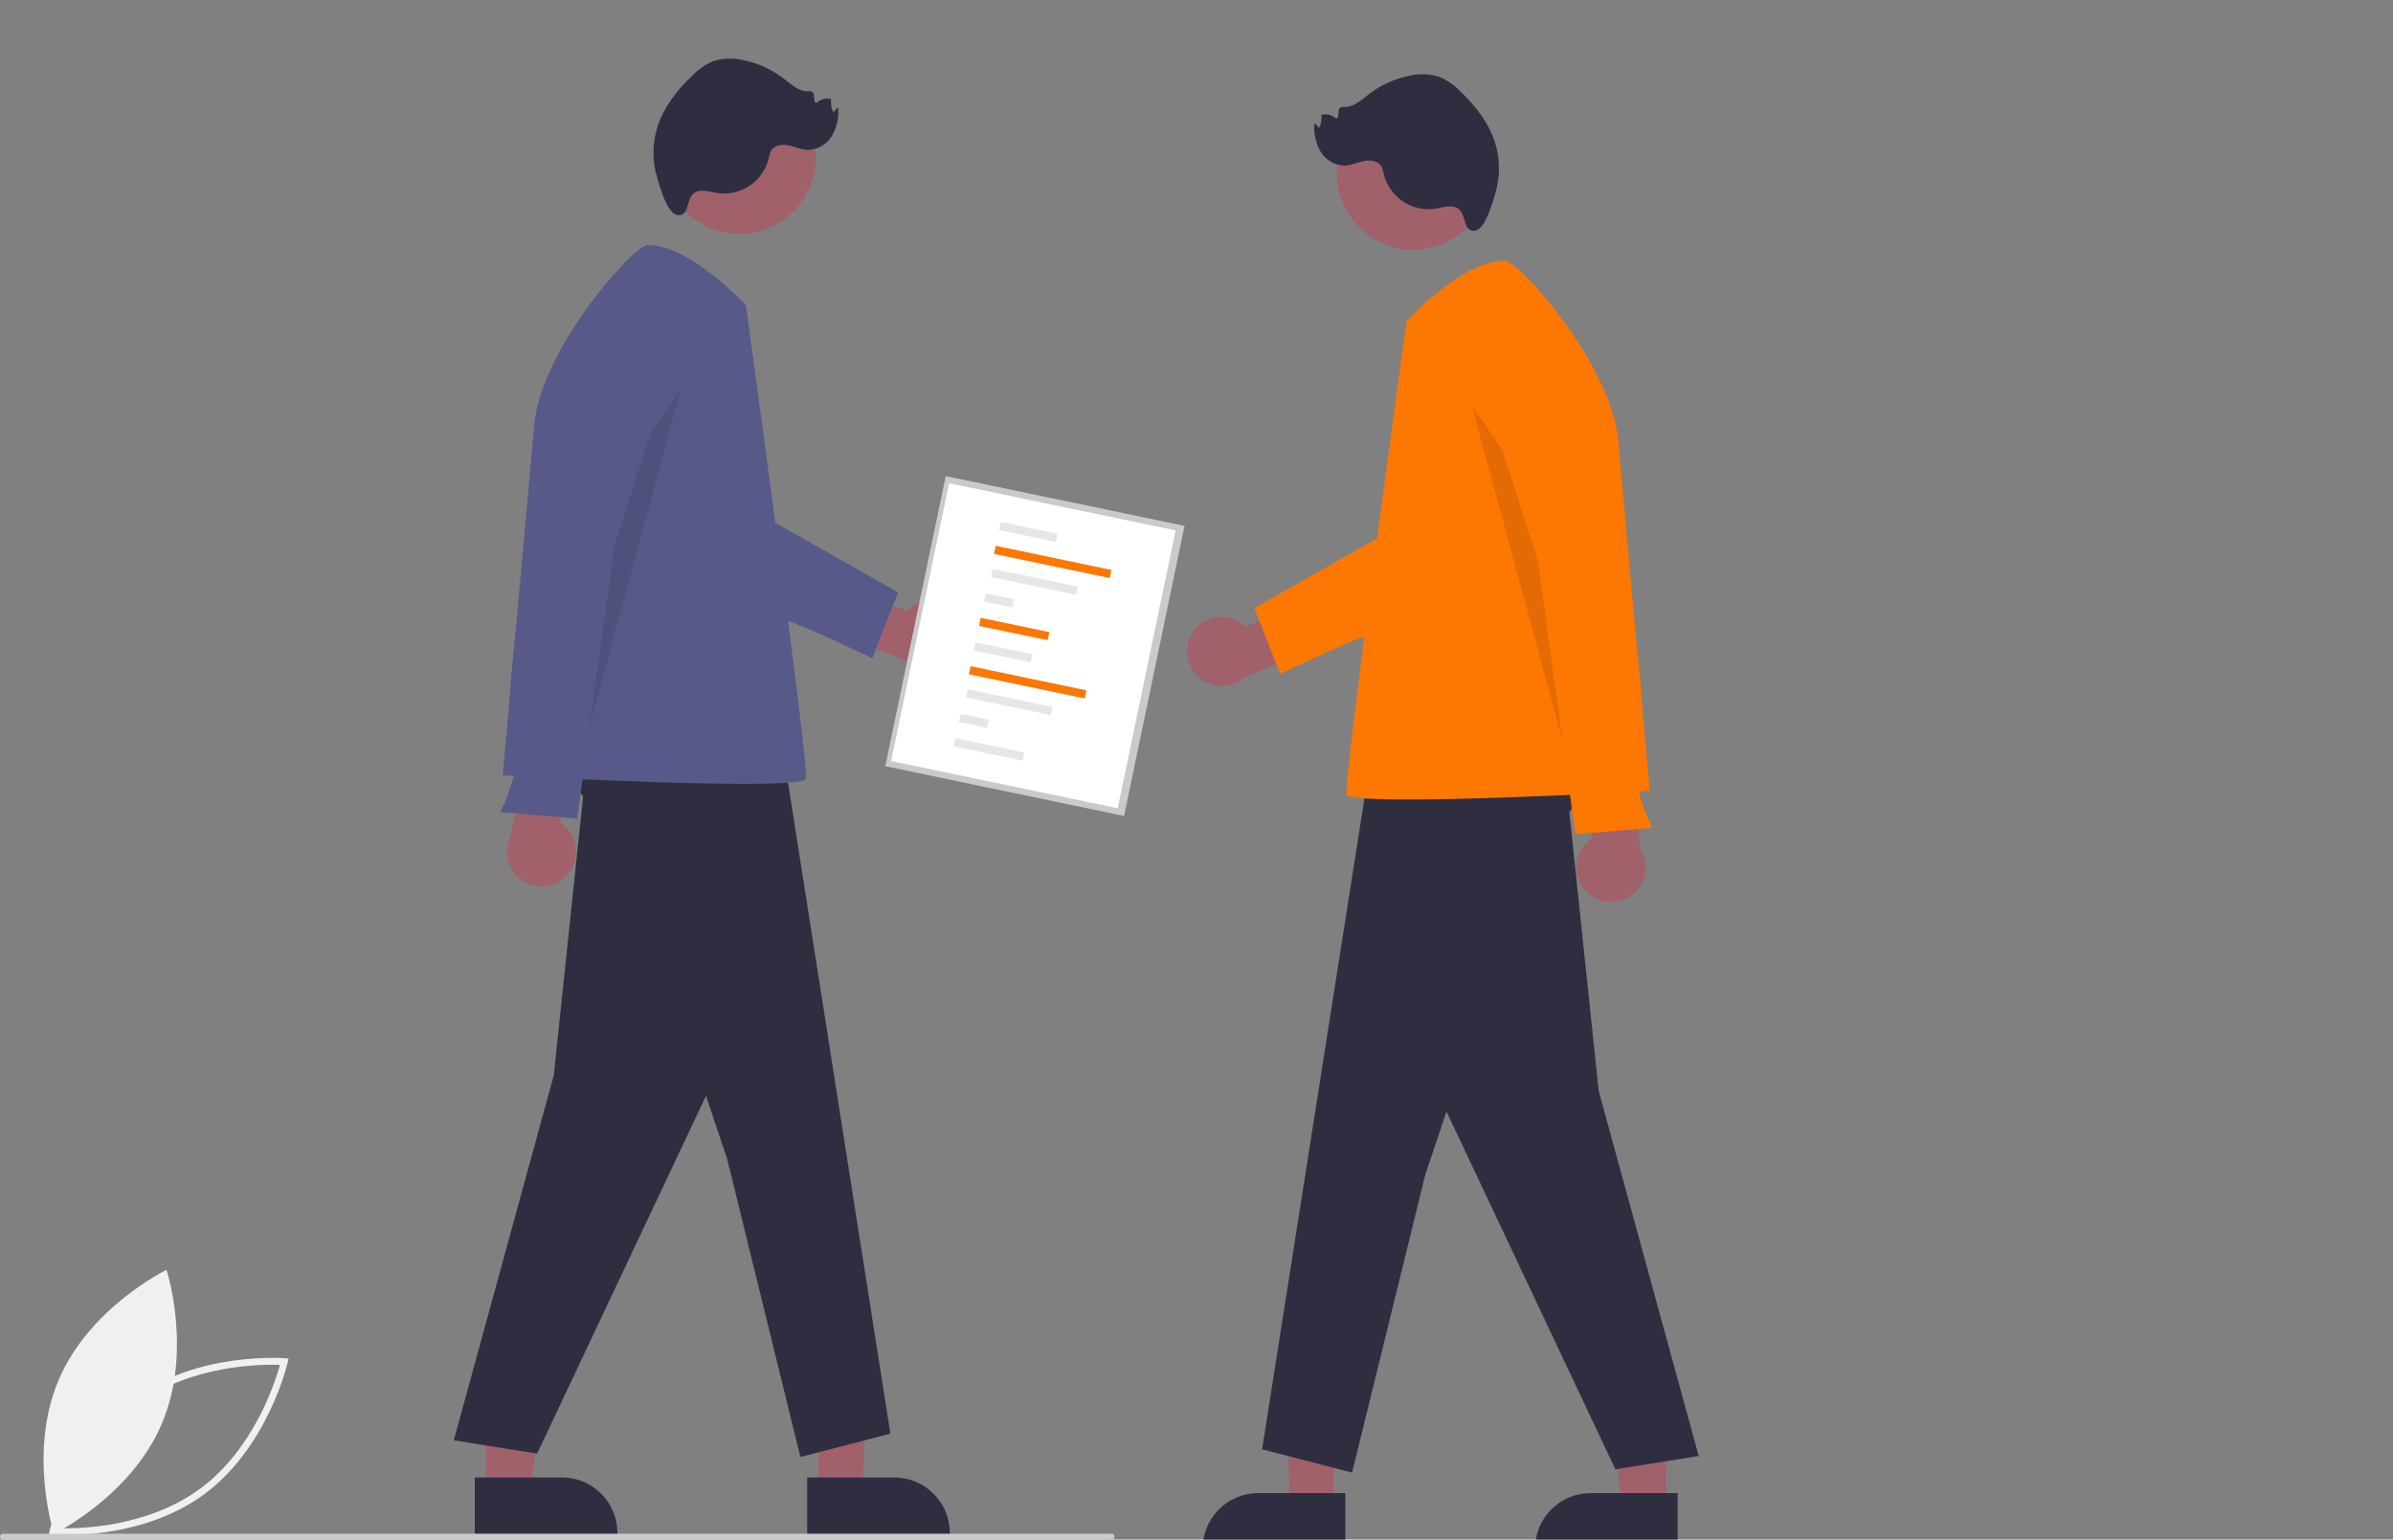 <svg width="129" height="83" viewBox="0 0 129 83" fill="none" xmlns="http://www.w3.org/2000/svg">
<rect x="0" y="0" width="129" height="83" fill="#808080" stroke="none"/>
<g clip-path="url(#clip0_181_517)">
<path d="M2.631 82.728L2.677 82.521C2.687 82.475 3.736 77.939 7.196 75.4C10.655 72.861 15.297 73.221 15.343 73.225L15.555 73.243L15.508 73.45C15.498 73.495 14.449 78.031 10.99 80.57C7.531 83.109 2.889 82.75 2.842 82.746L2.631 82.728ZM7.415 75.699C4.49 77.846 3.344 81.474 3.094 82.388C4.041 82.423 7.849 82.416 10.771 80.271C13.692 78.127 14.841 74.496 15.092 73.582C14.144 73.547 10.336 73.555 7.415 75.699Z" fill="#F0F0F0"/>
<path d="M8.723 76.759C7.048 80.688 2.911 82.689 2.911 82.689C2.911 82.689 1.49 78.319 3.165 74.389C4.84 70.46 8.977 68.46 8.977 68.46C8.977 68.46 10.398 72.83 8.723 76.759Z" fill="#F0F0F0"/>
<path d="M51.699 33.204C51.545 32.981 51.344 32.794 51.11 32.657C50.877 32.52 50.616 32.436 50.346 32.411C50.077 32.386 49.805 32.42 49.55 32.511C49.294 32.602 49.062 32.748 48.87 32.939L44.966 31.3L43.392 33.43L48.938 35.666C49.279 35.968 49.72 36.135 50.176 36.134C50.632 36.133 51.072 35.965 51.412 35.661C51.752 35.358 51.969 34.94 52.022 34.487C52.075 34.034 51.96 33.578 51.699 33.204Z" fill="#A0616A"/>
<path d="M44.121 80.43L46.506 80.43L46.737 71.948L44.121 71.231L44.121 80.43Z" fill="#A0616A"/>
<path d="M43.513 79.652L48.209 79.652H48.21C49.004 79.652 49.765 79.967 50.326 80.529C50.887 81.09 51.203 81.851 51.203 82.645V82.742L43.513 82.743L43.513 79.652Z" fill="#2F2E41"/>
<path d="M26.202 80.43L28.587 80.43L29.722 71.231L26.202 71.232L26.202 80.43Z" fill="#A0616A"/>
<path d="M25.594 79.652L30.291 79.652H30.291C31.084 79.652 31.846 79.967 32.407 80.529C32.968 81.09 33.284 81.851 33.284 82.645V82.742L25.594 82.743L25.594 79.652Z" fill="#2F2E41"/>
<path d="M40.536 27.468L48.416 31.934L47.022 35.49C47.022 35.49 42.166 33.15 41.847 33.315C41.529 33.48 40.536 27.468 40.536 27.468Z" fill="#575A89"/>
<path d="M31.649 40.902L29.853 57.97L24.463 77.65L28.954 78.368L41.89 50.963L39.554 36.231L35.602 34.794L31.649 40.902Z" fill="#2F2E41"/>
<path d="M28.774 40.722C28.774 40.722 33.266 43.361 34.731 48.489C36.3 53.979 39.195 62.461 39.195 62.461L43.147 78.548L47.998 77.29L42.249 40.722L37.398 36.59L31.11 35.872L28.774 40.722Z" fill="#2F2E41"/>
<path d="M39.846 12.613C42.128 12.613 43.978 10.762 43.978 8.48C43.978 6.198 42.128 4.348 39.846 4.348C37.564 4.348 35.714 6.198 35.714 8.48C35.714 10.762 37.564 12.613 39.846 12.613Z" fill="#A0616A"/>
<path d="M40.213 16.468C40.213 16.468 37.246 13.206 34.911 13.206C34.16 13.206 28.935 19.028 28.77 23.233L27.098 41.801C27.098 41.801 43.268 42.699 43.447 41.98C43.627 41.262 40.213 16.468 40.213 16.468Z" fill="#575A89"/>
<path d="M37.787 10.287C38.119 10.267 38.443 10.379 38.772 10.423C39.364 10.482 39.959 10.328 40.447 9.987C40.936 9.647 41.286 9.142 41.434 8.565C41.455 8.411 41.501 8.261 41.571 8.122C41.752 7.826 42.165 7.769 42.505 7.837C42.845 7.905 43.168 8.065 43.514 8.083C43.783 8.084 44.047 8.015 44.281 7.882C44.515 7.75 44.711 7.559 44.848 7.328C45.118 6.86 45.232 6.319 45.175 5.782L44.919 6.051C44.815 5.83 44.775 5.585 44.803 5.343C44.667 5.307 44.524 5.306 44.388 5.341C44.252 5.376 44.126 5.445 44.025 5.542C43.798 5.566 43.969 5.122 43.801 4.969C43.719 4.919 43.622 4.901 43.528 4.918C43.047 4.923 42.657 4.555 42.278 4.258C41.621 3.746 40.853 3.396 40.035 3.235C39.493 3.107 38.926 3.134 38.399 3.315C37.983 3.501 37.608 3.768 37.294 4.099C36.487 4.874 35.773 5.786 35.438 6.853C35.165 7.728 35.157 8.663 35.415 9.542C35.55 9.999 35.958 11.562 36.555 11.598C37.304 11.644 36.854 10.342 37.787 10.287Z" fill="#2F2E41"/>
<path opacity="0.1" d="M36.714 20.953L32.483 27.159L31.13 41.575L36.714 20.953Z" fill="black"/>
<path d="M30.574 47.174C30.757 46.974 30.894 46.737 30.976 46.479C31.058 46.221 31.082 45.948 31.047 45.679C31.012 45.411 30.918 45.153 30.773 44.925C30.627 44.696 30.434 44.502 30.205 44.357L30.937 40.187L28.512 39.123L27.56 45.027C27.341 45.427 27.277 45.894 27.379 46.338C27.481 46.783 27.742 47.174 28.114 47.439C28.485 47.703 28.941 47.823 29.394 47.774C29.847 47.725 30.267 47.511 30.574 47.174Z" fill="#A0616A"/>
<path d="M32.88 15.117L28.558 29.138C28.558 29.138 26.953 38.073 27.671 39.511C28.39 40.948 26.978 43.777 26.978 43.777L31.11 44.136L33.119 29.452L36.68 18.265C36.68 18.265 38.09 14.219 32.88 15.117Z" fill="#575A89"/>
<path d="M50.981 25.667L47.722 41.307L60.597 43.99L63.856 28.351L50.981 25.667Z" fill="#CACACA"/>
<path d="M51.161 26.05L48.039 41.028L60.252 43.573L63.374 28.596L51.161 26.05Z" fill="white"/>
<path d="M53.944 28.139L53.852 28.577L56.919 29.216L57.01 28.778L53.944 28.139Z" fill="#E6E6E6"/>
<path d="M53.676 29.425L53.584 29.863L59.823 31.164L59.915 30.725L53.676 29.425Z" fill="#FD7703"/>
<path d="M53.514 30.67L53.422 31.108L57.995 32.062L58.087 31.623L53.514 30.67Z" fill="#E6E6E6"/>
<path d="M53.14 31.995L53.049 32.433L54.568 32.75L54.659 32.312L53.14 31.995Z" fill="#E6E6E6"/>
<path d="M52.866 33.308L52.775 33.746L56.475 34.517L56.567 34.079L52.866 33.308Z" fill="#FD7703"/>
<path d="M52.591 34.629L52.499 35.067L55.566 35.706L55.657 35.268L52.591 34.629Z" fill="#E6E6E6"/>
<path d="M52.323 35.916L52.231 36.354L58.47 37.654L58.562 37.216L52.323 35.916Z" fill="#FD7703"/>
<path d="M52.161 37.16L52.07 37.599L56.643 38.552L56.734 38.114L52.161 37.16Z" fill="#E6E6E6"/>
<path d="M51.788 38.485L51.696 38.923L53.215 39.24L53.307 38.802L51.788 38.485Z" fill="#E6E6E6"/>
<path d="M51.514 39.798L51.422 40.236L55.123 41.008L55.214 40.569L51.514 39.798Z" fill="#E6E6E6"/>
<path d="M59.924 83H0.157C0.115 83 0.075 82.983 0.046 82.954C0.017 82.924 0 82.885 0 82.843C0 82.801 0.017 82.761 0.046 82.732C0.075 82.703 0.115 82.686 0.157 82.686H59.924C59.965 82.686 60.005 82.703 60.035 82.732C60.064 82.761 60.081 82.801 60.081 82.843C60.081 82.885 60.064 82.924 60.035 82.954C60.005 82.983 59.965 83 59.924 83Z" fill="#CACACA"/>
<path d="M64.336 34.048C64.49 33.825 64.691 33.638 64.924 33.501C65.158 33.364 65.419 33.28 65.688 33.255C65.958 33.23 66.23 33.264 66.485 33.355C66.74 33.446 66.972 33.592 67.165 33.783L71.069 32.145L72.643 34.274L67.097 36.511C66.756 36.813 66.315 36.979 65.859 36.978C65.403 36.977 64.963 36.809 64.623 36.506C64.282 36.202 64.065 35.784 64.012 35.331C63.96 34.878 64.075 34.422 64.336 34.048Z" fill="#A0616A"/>
<path d="M71.914 81.275L69.529 81.275L69.297 72.792L71.914 72.076L71.914 81.275Z" fill="#A0616A"/>
<path d="M72.522 80.496L67.825 80.496H67.825C67.031 80.496 66.27 80.811 65.709 81.373C65.147 81.934 64.832 82.695 64.832 83.489V83.587L72.522 83.587L72.522 80.496Z" fill="#2F2E41"/>
<path d="M89.832 81.275L87.448 81.275L86.313 72.076L89.833 72.076L89.832 81.275Z" fill="#A0616A"/>
<path d="M90.441 80.496L85.744 80.496H85.744C84.95 80.496 84.189 80.811 83.627 81.373C83.066 81.934 82.751 82.695 82.751 83.489V83.587L90.441 83.587L90.441 80.496Z" fill="#2F2E41"/>
<path d="M75.499 28.312L67.618 32.778L69.013 36.334C69.013 36.334 73.868 33.994 74.187 34.159C74.506 34.325 75.499 28.312 75.499 28.312Z" fill="#FD7703"/>
<path d="M84.385 41.747L86.182 58.814L91.572 78.494L87.08 79.213L74.145 51.808L76.48 37.075L80.433 35.638L84.385 41.747Z" fill="#2F2E41"/>
<path d="M87.26 41.567C87.26 41.567 82.768 44.206 81.303 49.333C79.735 54.824 76.84 63.306 76.84 63.306L72.887 79.392L68.037 78.134L73.786 41.567L78.637 37.434L84.925 36.716L87.26 41.567Z" fill="#2F2E41"/>
<path d="M76.189 13.457C73.906 13.457 72.056 11.607 72.056 9.325C72.056 7.042 73.906 5.192 76.189 5.192C78.471 5.192 80.321 7.042 80.321 9.325C80.321 11.607 78.471 13.457 76.189 13.457Z" fill="#A0616A"/>
<path d="M75.821 17.313C75.821 17.313 78.788 14.05 81.124 14.05C81.875 14.05 87.1 19.872 87.264 24.077L88.936 42.645C88.936 42.645 72.767 43.543 72.587 42.825C72.408 42.106 75.821 17.313 75.821 17.313Z" fill="#FD7703"/>
<path d="M78.247 11.131C77.916 11.111 77.592 11.223 77.263 11.267C76.67 11.327 76.076 11.172 75.588 10.832C75.099 10.491 74.749 9.986 74.6 9.41C74.579 9.255 74.533 9.105 74.464 8.966C74.283 8.67 73.87 8.613 73.53 8.682C73.189 8.75 72.867 8.909 72.52 8.927C72.252 8.928 71.987 8.859 71.753 8.727C71.519 8.594 71.324 8.403 71.187 8.172C70.917 7.704 70.802 7.163 70.859 6.626L71.116 6.895C71.22 6.675 71.26 6.429 71.232 6.187C71.368 6.151 71.511 6.15 71.647 6.185C71.783 6.22 71.908 6.289 72.01 6.386C72.236 6.41 72.066 5.967 72.234 5.813C72.315 5.763 72.413 5.745 72.507 5.762C72.988 5.767 73.377 5.399 73.757 5.103C74.413 4.59 75.182 4.24 75.999 4.08C76.541 3.951 77.109 3.979 77.635 4.159C78.052 4.346 78.427 4.612 78.74 4.943C79.547 5.719 80.262 6.63 80.597 7.698C80.87 8.572 80.878 9.508 80.619 10.386C80.484 10.843 80.077 12.406 79.48 12.442C78.73 12.488 79.18 11.187 78.247 11.131Z" fill="#2F2E41"/>
<path opacity="0.1" d="M79.32 21.797L83.552 28.003L84.905 42.419L79.32 21.797Z" fill="black"/>
<path d="M85.461 48.018C85.278 47.819 85.14 47.581 85.058 47.323C84.977 47.065 84.953 46.792 84.988 46.523C85.023 46.255 85.116 45.997 85.262 45.769C85.407 45.54 85.601 45.346 85.83 45.201L85.097 41.031L87.523 39.968L88.474 45.871C88.693 46.271 88.758 46.738 88.656 47.182C88.554 47.627 88.293 48.019 87.921 48.283C87.55 48.548 87.094 48.667 86.641 48.618C86.187 48.569 85.767 48.356 85.461 48.018Z" fill="#A0616A"/>
<path d="M83.155 15.961L87.477 29.983C87.477 29.983 89.082 38.918 88.364 40.355C87.645 41.792 89.057 44.621 89.057 44.621L84.924 44.98L82.916 30.296L79.355 19.109C79.355 19.109 77.944 15.063 83.155 15.961Z" fill="#FD7703"/>
</g>
<defs>
<clipPath id="clip0_181_517">
<rect width="128.382" height="83" fill="white"/>
</clipPath>
</defs>
</svg>
